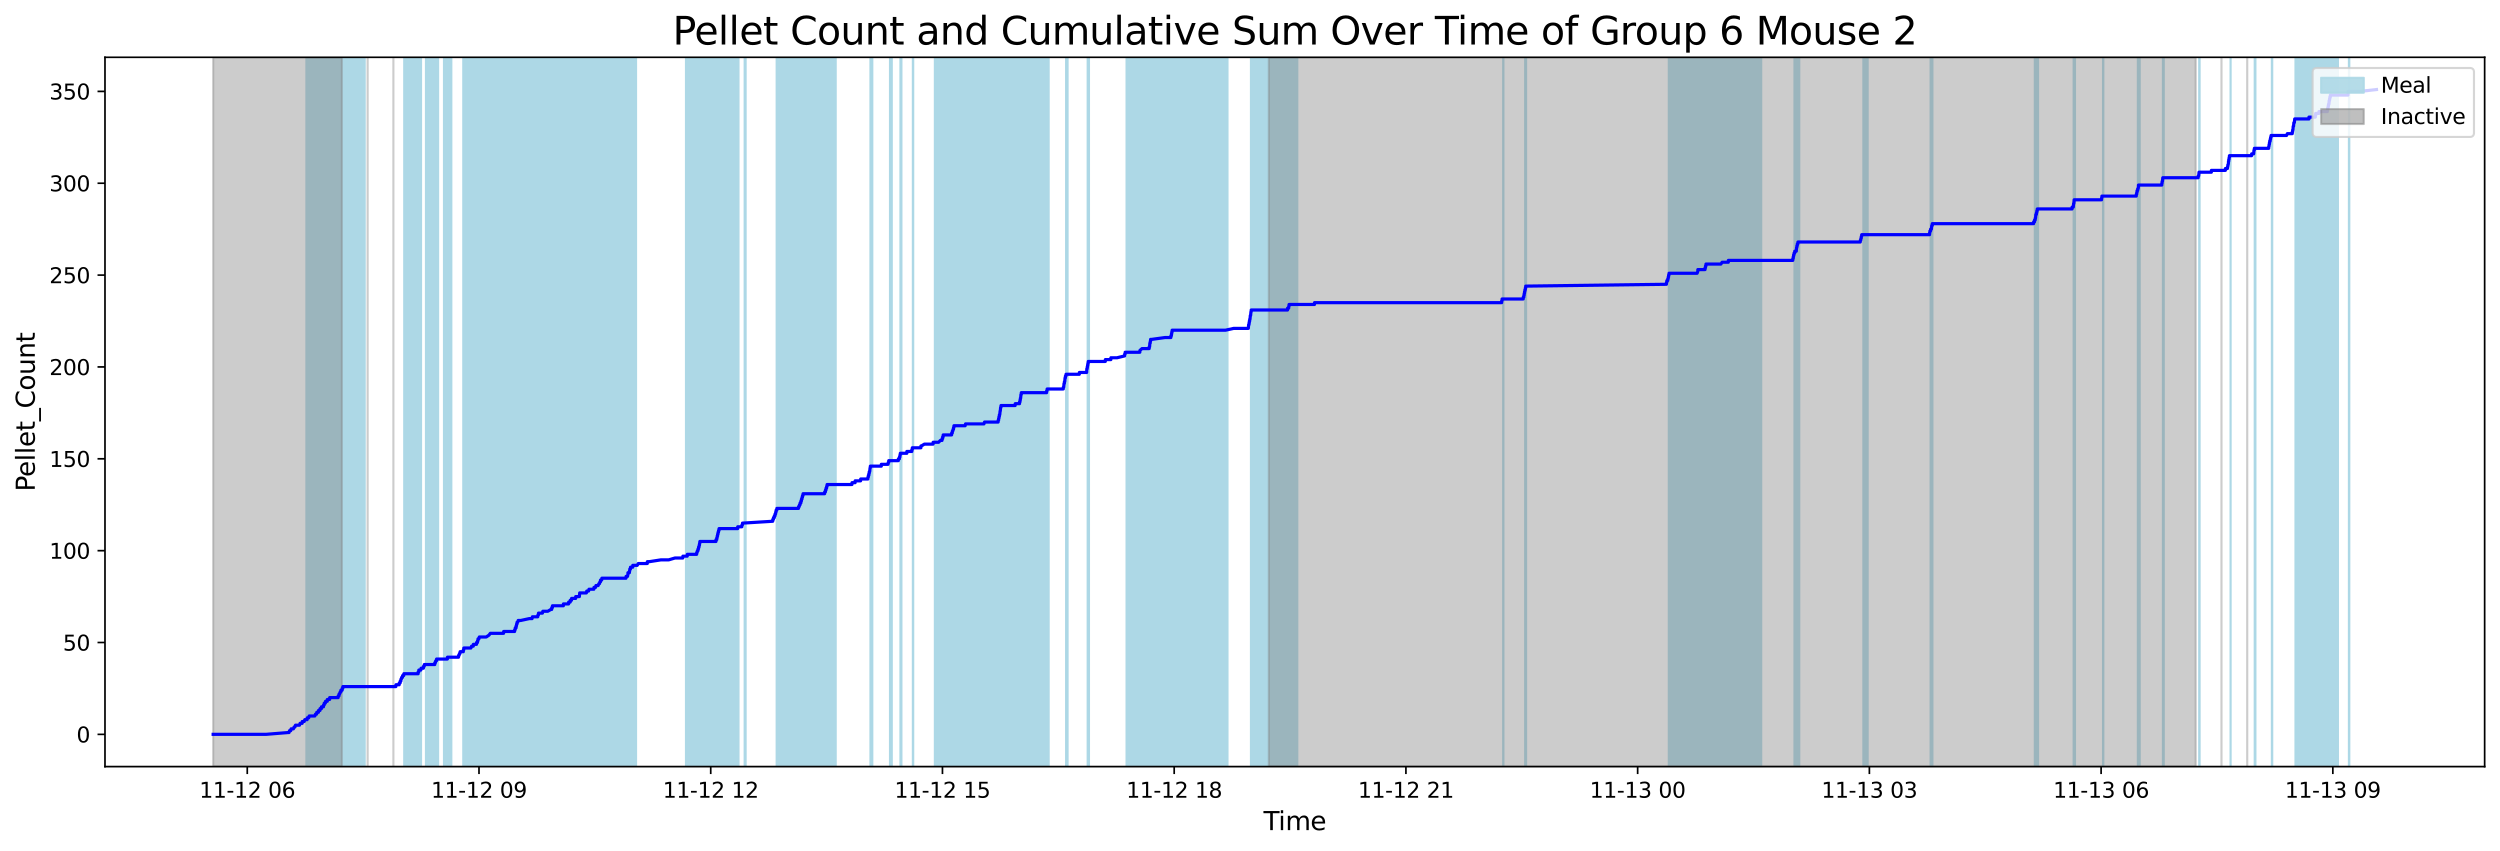 <?xml version="1.0" encoding="utf-8" standalone="no"?>
<!DOCTYPE svg PUBLIC "-//W3C//DTD SVG 1.1//EN"
  "http://www.w3.org/Graphics/SVG/1.1/DTD/svg11.dtd">
<svg xmlns:xlink="http://www.w3.org/1999/xlink" width="1172.435pt" height="399.009pt" viewBox="0 0 1172.435 399.009" xmlns="http://www.w3.org/2000/svg" version="1.1">
 <defs>
  <style type="text/css">*{stroke-linejoin: round; stroke-linecap: butt}</style>
 </defs>
 <g id="figure_1">
  <g id="patch_1">
   <path d="M 0 399.009 
L 1172.435 399.009 
L 1172.435 0 
L 0 0 
z
" style="fill: #ffffff"/>
  </g>
  <g id="axes_1">
   <g id="patch_2">
    <path d="M 49.235 359.517 
L 1165.235 359.517 
L 1165.235 26.877 
L 49.235 26.877 
z
" style="fill: #ffffff"/>
   </g>
   <g id="patch_3">
    <path d="M 164.049 359.517 
L 164.049 26.877 
L 145.727 26.877 
L 145.727 359.517 
z
" clip-path="url(#pa085254ee8)" style="fill: #add8e6; stroke: #add8e6; stroke-linejoin: miter"/>
   </g>
   <g id="patch_4">
    <path d="M 156.665 359.517 
L 156.665 26.877 
L 153.821 26.877 
L 153.821 359.517 
z
" clip-path="url(#pa085254ee8)" style="fill: #add8e6; stroke: #add8e6; stroke-linejoin: miter"/>
   </g>
   <g id="patch_5">
    <path d="M 154.952 359.517 
L 154.952 26.877 
L 143.698 26.877 
L 143.698 359.517 
z
" clip-path="url(#pa085254ee8)" style="fill: #add8e6; stroke: #add8e6; stroke-linejoin: miter"/>
   </g>
   <g id="patch_6">
    <path d="M 156.832 359.517 
L 156.832 26.877 
L 146.089 26.877 
L 146.089 359.517 
z
" clip-path="url(#pa085254ee8)" style="fill: #add8e6; stroke: #add8e6; stroke-linejoin: miter"/>
   </g>
   <g id="patch_7">
    <path d="M 163.632 359.517 
L 163.632 26.877 
L 150.215 26.877 
L 150.215 359.517 
z
" clip-path="url(#pa085254ee8)" style="fill: #add8e6; stroke: #add8e6; stroke-linejoin: miter"/>
   </g>
   <g id="patch_8">
    <path d="M 152.944 359.517 
L 152.944 26.877 
L 153.062 26.877 
L 153.062 359.517 
z
" clip-path="url(#pa085254ee8)" style="fill: #add8e6; stroke: #add8e6; stroke-linejoin: miter"/>
   </g>
   <g id="patch_9">
    <path d="M 158.11 359.517 
L 158.11 26.877 
L 155.503 26.877 
L 155.503 359.517 
z
" clip-path="url(#pa085254ee8)" style="fill: #add8e6; stroke: #add8e6; stroke-linejoin: miter"/>
   </g>
   <g id="patch_10">
    <path d="M 171.028 359.517 
L 171.028 26.877 
L 161.169 26.877 
L 161.169 359.517 
z
" clip-path="url(#pa085254ee8)" style="fill: #add8e6; stroke: #add8e6; stroke-linejoin: miter"/>
   </g>
   <g id="patch_11">
    <path d="M 189.907 359.517 
L 189.907 26.877 
L 189.571 26.877 
L 189.571 359.517 
z
" clip-path="url(#pa085254ee8)" style="fill: #add8e6; stroke: #add8e6; stroke-linejoin: miter"/>
   </g>
   <g id="patch_12">
    <path d="M 197.265 359.517 
L 197.265 26.877 
L 190.662 26.877 
L 190.662 359.517 
z
" clip-path="url(#pa085254ee8)" style="fill: #add8e6; stroke: #add8e6; stroke-linejoin: miter"/>
   </g>
   <g id="patch_13">
    <path d="M 197.178 359.517 
L 197.178 26.877 
L 197.454 26.877 
L 197.454 359.517 
z
" clip-path="url(#pa085254ee8)" style="fill: #add8e6; stroke: #add8e6; stroke-linejoin: miter"/>
   </g>
   <g id="patch_14">
    <path d="M 205.452 359.517 
L 205.452 26.877 
L 199.763 26.877 
L 199.763 359.517 
z
" clip-path="url(#pa085254ee8)" style="fill: #add8e6; stroke: #add8e6; stroke-linejoin: miter"/>
   </g>
   <g id="patch_15">
    <path d="M 211.66 359.517 
L 211.66 26.877 
L 208.221 26.877 
L 208.221 359.517 
z
" clip-path="url(#pa085254ee8)" style="fill: #add8e6; stroke: #add8e6; stroke-linejoin: miter"/>
   </g>
   <g id="patch_16">
    <path d="M 222.566 359.517 
L 222.566 26.877 
L 217.265 26.877 
L 217.265 359.517 
z
" clip-path="url(#pa085254ee8)" style="fill: #add8e6; stroke: #add8e6; stroke-linejoin: miter"/>
   </g>
   <g id="patch_17">
    <path d="M 239.226 359.517 
L 239.226 26.877 
L 222.908 26.877 
L 222.908 359.517 
z
" clip-path="url(#pa085254ee8)" style="fill: #add8e6; stroke: #add8e6; stroke-linejoin: miter"/>
   </g>
   <g id="patch_18">
    <path d="M 225.722 359.517 
L 225.722 26.877 
L 225.066 26.877 
L 225.066 359.517 
z
" clip-path="url(#pa085254ee8)" style="fill: #add8e6; stroke: #add8e6; stroke-linejoin: miter"/>
   </g>
   <g id="patch_19">
    <path d="M 259.733 359.517 
L 259.733 26.877 
L 237.423 26.877 
L 237.423 359.517 
z
" clip-path="url(#pa085254ee8)" style="fill: #add8e6; stroke: #add8e6; stroke-linejoin: miter"/>
   </g>
   <g id="patch_20">
    <path d="M 243.669 359.517 
L 243.669 26.877 
L 242.389 26.877 
L 242.389 359.517 
z
" clip-path="url(#pa085254ee8)" style="fill: #add8e6; stroke: #add8e6; stroke-linejoin: miter"/>
   </g>
   <g id="patch_21">
    <path d="M 244.955 359.517 
L 244.955 26.877 
L 244.175 26.877 
L 244.175 359.517 
z
" clip-path="url(#pa085254ee8)" style="fill: #add8e6; stroke: #add8e6; stroke-linejoin: miter"/>
   </g>
   <g id="patch_22">
    <path d="M 277.957 359.517 
L 277.957 26.877 
L 253.833 26.877 
L 253.833 359.517 
z
" clip-path="url(#pa085254ee8)" style="fill: #add8e6; stroke: #add8e6; stroke-linejoin: miter"/>
   </g>
   <g id="patch_23">
    <path d="M 288.13 359.517 
L 288.13 26.877 
L 260.009 26.877 
L 260.009 359.517 
z
" clip-path="url(#pa085254ee8)" style="fill: #add8e6; stroke: #add8e6; stroke-linejoin: miter"/>
   </g>
   <g id="patch_24">
    <path d="M 267.783 359.517 
L 267.783 26.877 
L 267.91 26.877 
L 267.91 359.517 
z
" clip-path="url(#pa085254ee8)" style="fill: #add8e6; stroke: #add8e6; stroke-linejoin: miter"/>
   </g>
   <g id="patch_25">
    <path d="M 272.648 359.517 
L 272.648 26.877 
L 272.41 26.877 
L 272.41 359.517 
z
" clip-path="url(#pa085254ee8)" style="fill: #add8e6; stroke: #add8e6; stroke-linejoin: miter"/>
   </g>
   <g id="patch_26">
    <path d="M 286.928 359.517 
L 286.928 26.877 
L 282.07 26.877 
L 282.07 359.517 
z
" clip-path="url(#pa085254ee8)" style="fill: #add8e6; stroke: #add8e6; stroke-linejoin: miter"/>
   </g>
   <g id="patch_27">
    <path d="M 298.289 359.517 
L 298.289 26.877 
L 282.539 26.877 
L 282.539 359.517 
z
" clip-path="url(#pa085254ee8)" style="fill: #add8e6; stroke: #add8e6; stroke-linejoin: miter"/>
   </g>
   <g id="patch_28">
    <path d="M 295.642 359.517 
L 295.642 26.877 
L 296.425 26.877 
L 296.425 359.517 
z
" clip-path="url(#pa085254ee8)" style="fill: #add8e6; stroke: #add8e6; stroke-linejoin: miter"/>
   </g>
   <g id="patch_29">
    <path d="M 346.331 359.517 
L 346.331 26.877 
L 321.708 26.877 
L 321.708 359.517 
z
" clip-path="url(#pa085254ee8)" style="fill: #add8e6; stroke: #add8e6; stroke-linejoin: miter"/>
   </g>
   <g id="patch_30">
    <path d="M 331.044 359.517 
L 331.044 26.877 
L 329.622 26.877 
L 329.622 359.517 
z
" clip-path="url(#pa085254ee8)" style="fill: #add8e6; stroke: #add8e6; stroke-linejoin: miter"/>
   </g>
   <g id="patch_31">
    <path d="M 336.374 359.517 
L 336.374 26.877 
L 337.221 26.877 
L 337.221 359.517 
z
" clip-path="url(#pa085254ee8)" style="fill: #add8e6; stroke: #add8e6; stroke-linejoin: miter"/>
   </g>
   <g id="patch_32">
    <path d="M 338.163 359.517 
L 338.163 26.877 
L 337.621 26.877 
L 337.621 359.517 
z
" clip-path="url(#pa085254ee8)" style="fill: #add8e6; stroke: #add8e6; stroke-linejoin: miter"/>
   </g>
   <g id="patch_33">
    <path d="M 349.229 359.517 
L 349.229 26.877 
L 349.678 26.877 
L 349.678 359.517 
z
" clip-path="url(#pa085254ee8)" style="fill: #add8e6; stroke: #add8e6; stroke-linejoin: miter"/>
   </g>
   <g id="patch_34">
    <path d="M 391.925 359.517 
L 391.925 26.877 
L 364.237 26.877 
L 364.237 359.517 
z
" clip-path="url(#pa085254ee8)" style="fill: #add8e6; stroke: #add8e6; stroke-linejoin: miter"/>
   </g>
   <g id="patch_35">
    <path d="M 364.995 359.517 
L 364.995 26.877 
L 365.006 26.877 
L 365.006 359.517 
z
" clip-path="url(#pa085254ee8)" style="fill: #add8e6; stroke: #add8e6; stroke-linejoin: miter"/>
   </g>
   <g id="patch_36">
    <path d="M 381.409 359.517 
L 381.409 26.877 
L 376.119 26.877 
L 376.119 359.517 
z
" clip-path="url(#pa085254ee8)" style="fill: #add8e6; stroke: #add8e6; stroke-linejoin: miter"/>
   </g>
   <g id="patch_37">
    <path d="M 377.024 359.517 
L 377.024 26.877 
L 377.539 26.877 
L 377.539 359.517 
z
" clip-path="url(#pa085254ee8)" style="fill: #add8e6; stroke: #add8e6; stroke-linejoin: miter"/>
   </g>
   <g id="patch_38">
    <path d="M 387.787 359.517 
L 387.787 26.877 
L 388.369 26.877 
L 388.369 359.517 
z
" clip-path="url(#pa085254ee8)" style="fill: #add8e6; stroke: #add8e6; stroke-linejoin: miter"/>
   </g>
   <g id="patch_39">
    <path d="M 408.383 359.517 
L 408.383 26.877 
L 408.214 26.877 
L 408.214 359.517 
z
" clip-path="url(#pa085254ee8)" style="fill: #add8e6; stroke: #add8e6; stroke-linejoin: miter"/>
   </g>
   <g id="patch_40">
    <path d="M 408.929 359.517 
L 408.929 26.877 
L 409.085 26.877 
L 409.085 359.517 
z
" clip-path="url(#pa085254ee8)" style="fill: #add8e6; stroke: #add8e6; stroke-linejoin: miter"/>
   </g>
   <g id="patch_41">
    <path d="M 418.22 359.517 
L 418.22 26.877 
L 417.387 26.877 
L 417.387 359.517 
z
" clip-path="url(#pa085254ee8)" style="fill: #add8e6; stroke: #add8e6; stroke-linejoin: miter"/>
   </g>
   <g id="patch_42">
    <path d="M 422.284 359.517 
L 422.284 26.877 
L 422.738 26.877 
L 422.738 359.517 
z
" clip-path="url(#pa085254ee8)" style="fill: #add8e6; stroke: #add8e6; stroke-linejoin: miter"/>
   </g>
   <g id="patch_43">
    <path d="M 428.106 359.517 
L 428.106 26.877 
L 428.265 26.877 
L 428.265 359.517 
z
" clip-path="url(#pa085254ee8)" style="fill: #add8e6; stroke: #add8e6; stroke-linejoin: miter"/>
   </g>
   <g id="patch_44">
    <path d="M 463.308 359.517 
L 463.308 26.877 
L 438.43 26.877 
L 438.43 359.517 
z
" clip-path="url(#pa085254ee8)" style="fill: #add8e6; stroke: #add8e6; stroke-linejoin: miter"/>
   </g>
   <g id="patch_45">
    <path d="M 470.785 359.517 
L 470.785 26.877 
L 442.539 26.877 
L 442.539 359.517 
z
" clip-path="url(#pa085254ee8)" style="fill: #add8e6; stroke: #add8e6; stroke-linejoin: miter"/>
   </g>
   <g id="patch_46">
    <path d="M 447.176 359.517 
L 447.176 26.877 
L 447.152 26.877 
L 447.152 359.517 
z
" clip-path="url(#pa085254ee8)" style="fill: #add8e6; stroke: #add8e6; stroke-linejoin: miter"/>
   </g>
   <g id="patch_47">
    <path d="M 453.568 359.517 
L 453.568 26.877 
L 448.263 26.877 
L 448.263 359.517 
z
" clip-path="url(#pa085254ee8)" style="fill: #add8e6; stroke: #add8e6; stroke-linejoin: miter"/>
   </g>
   <g id="patch_48">
    <path d="M 491.494 359.517 
L 491.494 26.877 
L 469.161 26.877 
L 469.161 359.517 
z
" clip-path="url(#pa085254ee8)" style="fill: #add8e6; stroke: #add8e6; stroke-linejoin: miter"/>
   </g>
   <g id="patch_49">
    <path d="M 471.377 359.517 
L 471.377 26.877 
L 470.258 26.877 
L 470.258 359.517 
z
" clip-path="url(#pa085254ee8)" style="fill: #add8e6; stroke: #add8e6; stroke-linejoin: miter"/>
   </g>
   <g id="patch_50">
    <path d="M 479.342 359.517 
L 479.342 26.877 
L 479.517 26.877 
L 479.517 359.517 
z
" clip-path="url(#pa085254ee8)" style="fill: #add8e6; stroke: #add8e6; stroke-linejoin: miter"/>
   </g>
   <g id="patch_51">
    <path d="M 491.552 359.517 
L 491.552 26.877 
L 491.777 26.877 
L 491.777 359.517 
z
" clip-path="url(#pa085254ee8)" style="fill: #add8e6; stroke: #add8e6; stroke-linejoin: miter"/>
   </g>
   <g id="patch_52">
    <path d="M 499.972 359.517 
L 499.972 26.877 
L 500.665 26.877 
L 500.665 359.517 
z
" clip-path="url(#pa085254ee8)" style="fill: #add8e6; stroke: #add8e6; stroke-linejoin: miter"/>
   </g>
   <g id="patch_53">
    <path d="M 510.095 359.517 
L 510.095 26.877 
L 510.695 26.877 
L 510.695 359.517 
z
" clip-path="url(#pa085254ee8)" style="fill: #add8e6; stroke: #add8e6; stroke-linejoin: miter"/>
   </g>
   <g id="patch_54">
    <path d="M 556.88 359.517 
L 556.88 26.877 
L 528.329 26.877 
L 528.329 359.517 
z
" clip-path="url(#pa085254ee8)" style="fill: #add8e6; stroke: #add8e6; stroke-linejoin: miter"/>
   </g>
   <g id="patch_55">
    <path d="M 565.373 359.517 
L 565.373 26.877 
L 540.44 26.877 
L 540.44 359.517 
z
" clip-path="url(#pa085254ee8)" style="fill: #add8e6; stroke: #add8e6; stroke-linejoin: miter"/>
   </g>
   <g id="patch_56">
    <path d="M 575.657 359.517 
L 575.657 26.877 
L 550.066 26.877 
L 550.066 359.517 
z
" clip-path="url(#pa085254ee8)" style="fill: #add8e6; stroke: #add8e6; stroke-linejoin: miter"/>
   </g>
   <g id="patch_57">
    <path d="M 608.39 359.517 
L 608.39 26.877 
L 586.669 26.877 
L 586.669 359.517 
z
" clip-path="url(#pa085254ee8)" style="fill: #add8e6; stroke: #add8e6; stroke-linejoin: miter"/>
   </g>
   <g id="patch_58">
    <path d="M 588.595 359.517 
L 588.595 26.877 
L 587.524 26.877 
L 587.524 359.517 
z
" clip-path="url(#pa085254ee8)" style="fill: #add8e6; stroke: #add8e6; stroke-linejoin: miter"/>
   </g>
   <g id="patch_59">
    <path d="M 605.126 359.517 
L 605.126 26.877 
L 605.15 26.877 
L 605.15 359.517 
z
" clip-path="url(#pa085254ee8)" style="fill: #add8e6; stroke: #add8e6; stroke-linejoin: miter"/>
   </g>
   <g id="patch_60">
    <path d="M 704.958 359.517 
L 704.958 26.877 
L 705.061 26.877 
L 705.061 359.517 
z
" clip-path="url(#pa085254ee8)" style="fill: #add8e6; stroke: #add8e6; stroke-linejoin: miter"/>
   </g>
   <g id="patch_61">
    <path d="M 715.262 359.517 
L 715.262 26.877 
L 715.689 26.877 
L 715.689 359.517 
z
" clip-path="url(#pa085254ee8)" style="fill: #add8e6; stroke: #add8e6; stroke-linejoin: miter"/>
   </g>
   <g id="patch_62">
    <path d="M 810.889 359.517 
L 810.889 26.877 
L 782.629 26.877 
L 782.629 359.517 
z
" clip-path="url(#pa085254ee8)" style="fill: #add8e6; stroke: #add8e6; stroke-linejoin: miter"/>
   </g>
   <g id="patch_63">
    <path d="M 783.255 359.517 
L 783.255 26.877 
L 783.404 26.877 
L 783.404 359.517 
z
" clip-path="url(#pa085254ee8)" style="fill: #add8e6; stroke: #add8e6; stroke-linejoin: miter"/>
   </g>
   <g id="patch_64">
    <path d="M 825.952 359.517 
L 825.952 26.877 
L 796.608 26.877 
L 796.608 359.517 
z
" clip-path="url(#pa085254ee8)" style="fill: #add8e6; stroke: #add8e6; stroke-linejoin: miter"/>
   </g>
   <g id="patch_65">
    <path d="M 800.295 359.517 
L 800.295 26.877 
L 800.468 26.877 
L 800.468 359.517 
z
" clip-path="url(#pa085254ee8)" style="fill: #add8e6; stroke: #add8e6; stroke-linejoin: miter"/>
   </g>
   <g id="patch_66">
    <path d="M 841.559 359.517 
L 841.559 26.877 
L 843.051 26.877 
L 843.051 359.517 
z
" clip-path="url(#pa085254ee8)" style="fill: #add8e6; stroke: #add8e6; stroke-linejoin: miter"/>
   </g>
   <g id="patch_67">
    <path d="M 843.803 359.517 
L 843.803 26.877 
L 843.564 26.877 
L 843.564 359.517 
z
" clip-path="url(#pa085254ee8)" style="fill: #add8e6; stroke: #add8e6; stroke-linejoin: miter"/>
   </g>
   <g id="patch_68">
    <path d="M 875.879 359.517 
L 875.879 26.877 
L 873.87 26.877 
L 873.87 359.517 
z
" clip-path="url(#pa085254ee8)" style="fill: #add8e6; stroke: #add8e6; stroke-linejoin: miter"/>
   </g>
   <g id="patch_69">
    <path d="M 905.402 359.517 
L 905.402 26.877 
L 906.251 26.877 
L 906.251 359.517 
z
" clip-path="url(#pa085254ee8)" style="fill: #add8e6; stroke: #add8e6; stroke-linejoin: miter"/>
   </g>
   <g id="patch_70">
    <path d="M 954.278 359.517 
L 954.278 26.877 
L 954.602 26.877 
L 954.602 359.517 
z
" clip-path="url(#pa085254ee8)" style="fill: #add8e6; stroke: #add8e6; stroke-linejoin: miter"/>
   </g>
   <g id="patch_71">
    <path d="M 955.256 359.517 
L 955.256 26.877 
L 955.797 26.877 
L 955.797 359.517 
z
" clip-path="url(#pa085254ee8)" style="fill: #add8e6; stroke: #add8e6; stroke-linejoin: miter"/>
   </g>
   <g id="patch_72">
    <path d="M 972.497 359.517 
L 972.497 26.877 
L 973.105 26.877 
L 973.105 359.517 
z
" clip-path="url(#pa085254ee8)" style="fill: #add8e6; stroke: #add8e6; stroke-linejoin: miter"/>
   </g>
   <g id="patch_73">
    <path d="M 986.261 359.517 
L 986.261 26.877 
L 986.402 26.877 
L 986.402 359.517 
z
" clip-path="url(#pa085254ee8)" style="fill: #add8e6; stroke: #add8e6; stroke-linejoin: miter"/>
   </g>
   <g id="patch_74">
    <path d="M 1002.604 359.517 
L 1002.604 26.877 
L 1003.47 26.877 
L 1003.47 359.517 
z
" clip-path="url(#pa085254ee8)" style="fill: #add8e6; stroke: #add8e6; stroke-linejoin: miter"/>
   </g>
   <g id="patch_75">
    <path d="M 1014.355 359.517 
L 1014.355 26.877 
L 1014.736 26.877 
L 1014.736 359.517 
z
" clip-path="url(#pa085254ee8)" style="fill: #add8e6; stroke: #add8e6; stroke-linejoin: miter"/>
   </g>
   <g id="patch_76">
    <path d="M 1031.375 359.517 
L 1031.375 26.877 
L 1031.554 26.877 
L 1031.554 359.517 
z
" clip-path="url(#pa085254ee8)" style="fill: #add8e6; stroke: #add8e6; stroke-linejoin: miter"/>
   </g>
   <g id="patch_77">
    <path d="M 1046.08 359.517 
L 1046.08 26.877 
L 1046.099 26.877 
L 1046.099 359.517 
z
" clip-path="url(#pa085254ee8)" style="fill: #add8e6; stroke: #add8e6; stroke-linejoin: miter"/>
   </g>
   <g id="patch_78">
    <path d="M 1057.407 359.517 
L 1057.407 26.877 
L 1057.725 26.877 
L 1057.725 359.517 
z
" clip-path="url(#pa085254ee8)" style="fill: #add8e6; stroke: #add8e6; stroke-linejoin: miter"/>
   </g>
   <g id="patch_79">
    <path d="M 1065.608 359.517 
L 1065.608 26.877 
L 1065.449 26.877 
L 1065.449 359.517 
z
" clip-path="url(#pa085254ee8)" style="fill: #add8e6; stroke: #add8e6; stroke-linejoin: miter"/>
   </g>
   <g id="patch_80">
    <path d="M 1096.427 359.517 
L 1096.427 26.877 
L 1076.53 26.877 
L 1076.53 359.517 
z
" clip-path="url(#pa085254ee8)" style="fill: #add8e6; stroke: #add8e6; stroke-linejoin: miter"/>
   </g>
   <g id="patch_81">
    <path d="M 1077.429 359.517 
L 1077.429 26.877 
L 1076.781 26.877 
L 1076.781 359.517 
z
" clip-path="url(#pa085254ee8)" style="fill: #add8e6; stroke: #add8e6; stroke-linejoin: miter"/>
   </g>
   <g id="patch_82">
    <path d="M 1086.53 359.517 
L 1086.53 26.877 
L 1086.81 26.877 
L 1086.81 359.517 
z
" clip-path="url(#pa085254ee8)" style="fill: #add8e6; stroke: #add8e6; stroke-linejoin: miter"/>
   </g>
   <g id="patch_83">
    <path d="M 1092.06 359.517 
L 1092.06 26.877 
L 1092.916 26.877 
L 1092.916 359.517 
z
" clip-path="url(#pa085254ee8)" style="fill: #add8e6; stroke: #add8e6; stroke-linejoin: miter"/>
   </g>
   <g id="patch_84">
    <path d="M 1093.616 359.517 
L 1093.616 26.877 
L 1093.397 26.877 
L 1093.397 359.517 
z
" clip-path="url(#pa085254ee8)" style="fill: #add8e6; stroke: #add8e6; stroke-linejoin: miter"/>
   </g>
   <g id="patch_85">
    <path d="M 1101.585 359.517 
L 1101.585 26.877 
L 1101.754 26.877 
L 1101.754 359.517 
z
" clip-path="url(#pa085254ee8)" style="fill: #add8e6; stroke: #add8e6; stroke-linejoin: miter"/>
   </g>
   <g id="patch_86">
    <path d="M 99.962 359.517 
L 99.962 26.877 
L 160.338 26.877 
L 160.338 359.517 
z
" clip-path="url(#pa085254ee8)" style="fill: #808080; opacity: 0.4; stroke: #808080; stroke-linejoin: miter"/>
   </g>
   <g id="patch_87">
    <path d="M 172.413 26.877 
L 172.413 26.877 
L 172.413 359.517 
" clip-path="url(#pa085254ee8)" style="fill: #808080; opacity: 0.4; stroke: #808080; stroke-linejoin: miter"/>
   </g>
   <g id="patch_88">
    <path d="M 184.488 26.877 
L 184.488 26.877 
L 184.488 359.517 
" clip-path="url(#pa085254ee8)" style="fill: #808080; opacity: 0.4; stroke: #808080; stroke-linejoin: miter"/>
   </g>
   <g id="patch_89">
    <path d="M 595.039 359.517 
L 595.039 26.877 
L 1029.741 26.877 
L 1029.741 359.517 
z
" clip-path="url(#pa085254ee8)" style="fill: #808080; opacity: 0.4; stroke: #808080; stroke-linejoin: miter"/>
   </g>
   <g id="patch_90">
    <path d="M 1041.816 26.877 
L 1041.816 26.877 
L 1041.816 359.517 
" clip-path="url(#pa085254ee8)" style="fill: #808080; opacity: 0.4; stroke: #808080; stroke-linejoin: miter"/>
   </g>
   <g id="patch_91">
    <path d="M 1053.891 26.877 
L 1053.891 26.877 
L 1053.891 359.517 
" clip-path="url(#pa085254ee8)" style="fill: #808080; opacity: 0.4; stroke: #808080; stroke-linejoin: miter"/>
   </g>
   <g id="matplotlib.axis_1">
    <g id="xtick_1">
     <g id="line2d_1">
      <defs>
       <path id="m20c8b5f29d" d="M 0 0 
L 0 3.5 
" style="stroke: #000000; stroke-width: 0.8"/>
      </defs>
      <g>
       <use xlink:href="#m20c8b5f29d" x="115.962" y="359.517" style="stroke: #000000; stroke-width: 0.8"/>
      </g>
     </g>
     <g id="text_1">
      <!-- 11-12 06 -->
      <g transform="translate(93.481 374.116) scale(0.1 -0.1)">
       <defs>
        <path id="DejaVuSans-31" d="M 794 531 
L 1825 531 
L 1825 4091 
L 703 3866 
L 703 4441 
L 1819 4666 
L 2450 4666 
L 2450 531 
L 3481 531 
L 3481 0 
L 794 0 
L 794 531 
z
" transform="scale(0.016)"/>
        <path id="DejaVuSans-2d" d="M 313 2009 
L 1997 2009 
L 1997 1497 
L 313 1497 
L 313 2009 
z
" transform="scale(0.016)"/>
        <path id="DejaVuSans-32" d="M 1228 531 
L 3431 531 
L 3431 0 
L 469 0 
L 469 531 
Q 828 903 1448 1529 
Q 2069 2156 2228 2338 
Q 2531 2678 2651 2914 
Q 2772 3150 2772 3378 
Q 2772 3750 2511 3984 
Q 2250 4219 1831 4219 
Q 1534 4219 1204 4116 
Q 875 4013 500 3803 
L 500 4441 
Q 881 4594 1212 4672 
Q 1544 4750 1819 4750 
Q 2544 4750 2975 4387 
Q 3406 4025 3406 3419 
Q 3406 3131 3298 2873 
Q 3191 2616 2906 2266 
Q 2828 2175 2409 1742 
Q 1991 1309 1228 531 
z
" transform="scale(0.016)"/>
        <path id="DejaVuSans-20" transform="scale(0.016)"/>
        <path id="DejaVuSans-30" d="M 2034 4250 
Q 1547 4250 1301 3770 
Q 1056 3291 1056 2328 
Q 1056 1369 1301 889 
Q 1547 409 2034 409 
Q 2525 409 2770 889 
Q 3016 1369 3016 2328 
Q 3016 3291 2770 3770 
Q 2525 4250 2034 4250 
z
M 2034 4750 
Q 2819 4750 3233 4129 
Q 3647 3509 3647 2328 
Q 3647 1150 3233 529 
Q 2819 -91 2034 -91 
Q 1250 -91 836 529 
Q 422 1150 422 2328 
Q 422 3509 836 4129 
Q 1250 4750 2034 4750 
z
" transform="scale(0.016)"/>
        <path id="DejaVuSans-36" d="M 2113 2584 
Q 1688 2584 1439 2293 
Q 1191 2003 1191 1497 
Q 1191 994 1439 701 
Q 1688 409 2113 409 
Q 2538 409 2786 701 
Q 3034 994 3034 1497 
Q 3034 2003 2786 2293 
Q 2538 2584 2113 2584 
z
M 3366 4563 
L 3366 3988 
Q 3128 4100 2886 4159 
Q 2644 4219 2406 4219 
Q 1781 4219 1451 3797 
Q 1122 3375 1075 2522 
Q 1259 2794 1537 2939 
Q 1816 3084 2150 3084 
Q 2853 3084 3261 2657 
Q 3669 2231 3669 1497 
Q 3669 778 3244 343 
Q 2819 -91 2113 -91 
Q 1303 -91 875 529 
Q 447 1150 447 2328 
Q 447 3434 972 4092 
Q 1497 4750 2381 4750 
Q 2619 4750 2861 4703 
Q 3103 4656 3366 4563 
z
" transform="scale(0.016)"/>
       </defs>
       <use xlink:href="#DejaVuSans-31"/>
       <use xlink:href="#DejaVuSans-31" x="63.623"/>
       <use xlink:href="#DejaVuSans-2d" x="127.246"/>
       <use xlink:href="#DejaVuSans-31" x="163.33"/>
       <use xlink:href="#DejaVuSans-32" x="226.953"/>
       <use xlink:href="#DejaVuSans-20" x="290.576"/>
       <use xlink:href="#DejaVuSans-30" x="322.363"/>
       <use xlink:href="#DejaVuSans-36" x="385.986"/>
      </g>
     </g>
    </g>
    <g id="xtick_2">
     <g id="line2d_2">
      <g>
       <use xlink:href="#m20c8b5f29d" x="224.637" y="359.517" style="stroke: #000000; stroke-width: 0.8"/>
      </g>
     </g>
     <g id="text_2">
      <!-- 11-12 09 -->
      <g transform="translate(202.157 374.116) scale(0.1 -0.1)">
       <defs>
        <path id="DejaVuSans-39" d="M 703 97 
L 703 672 
Q 941 559 1184 500 
Q 1428 441 1663 441 
Q 2288 441 2617 861 
Q 2947 1281 2994 2138 
Q 2813 1869 2534 1725 
Q 2256 1581 1919 1581 
Q 1219 1581 811 2004 
Q 403 2428 403 3163 
Q 403 3881 828 4315 
Q 1253 4750 1959 4750 
Q 2769 4750 3195 4129 
Q 3622 3509 3622 2328 
Q 3622 1225 3098 567 
Q 2575 -91 1691 -91 
Q 1453 -91 1209 -44 
Q 966 3 703 97 
z
M 1959 2075 
Q 2384 2075 2632 2365 
Q 2881 2656 2881 3163 
Q 2881 3666 2632 3958 
Q 2384 4250 1959 4250 
Q 1534 4250 1286 3958 
Q 1038 3666 1038 3163 
Q 1038 2656 1286 2365 
Q 1534 2075 1959 2075 
z
" transform="scale(0.016)"/>
       </defs>
       <use xlink:href="#DejaVuSans-31"/>
       <use xlink:href="#DejaVuSans-31" x="63.623"/>
       <use xlink:href="#DejaVuSans-2d" x="127.246"/>
       <use xlink:href="#DejaVuSans-31" x="163.33"/>
       <use xlink:href="#DejaVuSans-32" x="226.953"/>
       <use xlink:href="#DejaVuSans-20" x="290.576"/>
       <use xlink:href="#DejaVuSans-30" x="322.363"/>
       <use xlink:href="#DejaVuSans-39" x="385.986"/>
      </g>
     </g>
    </g>
    <g id="xtick_3">
     <g id="line2d_3">
      <g>
       <use xlink:href="#m20c8b5f29d" x="333.313" y="359.517" style="stroke: #000000; stroke-width: 0.8"/>
      </g>
     </g>
     <g id="text_3">
      <!-- 11-12 12 -->
      <g transform="translate(310.832 374.116) scale(0.1 -0.1)">
       <use xlink:href="#DejaVuSans-31"/>
       <use xlink:href="#DejaVuSans-31" x="63.623"/>
       <use xlink:href="#DejaVuSans-2d" x="127.246"/>
       <use xlink:href="#DejaVuSans-31" x="163.33"/>
       <use xlink:href="#DejaVuSans-32" x="226.953"/>
       <use xlink:href="#DejaVuSans-20" x="290.576"/>
       <use xlink:href="#DejaVuSans-31" x="322.363"/>
       <use xlink:href="#DejaVuSans-32" x="385.986"/>
      </g>
     </g>
    </g>
    <g id="xtick_4">
     <g id="line2d_4">
      <g>
       <use xlink:href="#m20c8b5f29d" x="441.988" y="359.517" style="stroke: #000000; stroke-width: 0.8"/>
      </g>
     </g>
     <g id="text_4">
      <!-- 11-12 15 -->
      <g transform="translate(419.508 374.116) scale(0.1 -0.1)">
       <defs>
        <path id="DejaVuSans-35" d="M 691 4666 
L 3169 4666 
L 3169 4134 
L 1269 4134 
L 1269 2991 
Q 1406 3038 1543 3061 
Q 1681 3084 1819 3084 
Q 2600 3084 3056 2656 
Q 3513 2228 3513 1497 
Q 3513 744 3044 326 
Q 2575 -91 1722 -91 
Q 1428 -91 1123 -41 
Q 819 9 494 109 
L 494 744 
Q 775 591 1075 516 
Q 1375 441 1709 441 
Q 2250 441 2565 725 
Q 2881 1009 2881 1497 
Q 2881 1984 2565 2268 
Q 2250 2553 1709 2553 
Q 1456 2553 1204 2497 
Q 953 2441 691 2322 
L 691 4666 
z
" transform="scale(0.016)"/>
       </defs>
       <use xlink:href="#DejaVuSans-31"/>
       <use xlink:href="#DejaVuSans-31" x="63.623"/>
       <use xlink:href="#DejaVuSans-2d" x="127.246"/>
       <use xlink:href="#DejaVuSans-31" x="163.33"/>
       <use xlink:href="#DejaVuSans-32" x="226.953"/>
       <use xlink:href="#DejaVuSans-20" x="290.576"/>
       <use xlink:href="#DejaVuSans-31" x="322.363"/>
       <use xlink:href="#DejaVuSans-35" x="385.986"/>
      </g>
     </g>
    </g>
    <g id="xtick_5">
     <g id="line2d_5">
      <g>
       <use xlink:href="#m20c8b5f29d" x="550.663" y="359.517" style="stroke: #000000; stroke-width: 0.8"/>
      </g>
     </g>
     <g id="text_5">
      <!-- 11-12 18 -->
      <g transform="translate(528.183 374.116) scale(0.1 -0.1)">
       <defs>
        <path id="DejaVuSans-38" d="M 2034 2216 
Q 1584 2216 1326 1975 
Q 1069 1734 1069 1313 
Q 1069 891 1326 650 
Q 1584 409 2034 409 
Q 2484 409 2743 651 
Q 3003 894 3003 1313 
Q 3003 1734 2745 1975 
Q 2488 2216 2034 2216 
z
M 1403 2484 
Q 997 2584 770 2862 
Q 544 3141 544 3541 
Q 544 4100 942 4425 
Q 1341 4750 2034 4750 
Q 2731 4750 3128 4425 
Q 3525 4100 3525 3541 
Q 3525 3141 3298 2862 
Q 3072 2584 2669 2484 
Q 3125 2378 3379 2068 
Q 3634 1759 3634 1313 
Q 3634 634 3220 271 
Q 2806 -91 2034 -91 
Q 1263 -91 848 271 
Q 434 634 434 1313 
Q 434 1759 690 2068 
Q 947 2378 1403 2484 
z
M 1172 3481 
Q 1172 3119 1398 2916 
Q 1625 2713 2034 2713 
Q 2441 2713 2670 2916 
Q 2900 3119 2900 3481 
Q 2900 3844 2670 4047 
Q 2441 4250 2034 4250 
Q 1625 4250 1398 4047 
Q 1172 3844 1172 3481 
z
" transform="scale(0.016)"/>
       </defs>
       <use xlink:href="#DejaVuSans-31"/>
       <use xlink:href="#DejaVuSans-31" x="63.623"/>
       <use xlink:href="#DejaVuSans-2d" x="127.246"/>
       <use xlink:href="#DejaVuSans-31" x="163.33"/>
       <use xlink:href="#DejaVuSans-32" x="226.953"/>
       <use xlink:href="#DejaVuSans-20" x="290.576"/>
       <use xlink:href="#DejaVuSans-31" x="322.363"/>
       <use xlink:href="#DejaVuSans-38" x="385.986"/>
      </g>
     </g>
    </g>
    <g id="xtick_6">
     <g id="line2d_6">
      <g>
       <use xlink:href="#m20c8b5f29d" x="659.339" y="359.517" style="stroke: #000000; stroke-width: 0.8"/>
      </g>
     </g>
     <g id="text_6">
      <!-- 11-12 21 -->
      <g transform="translate(636.858 374.116) scale(0.1 -0.1)">
       <use xlink:href="#DejaVuSans-31"/>
       <use xlink:href="#DejaVuSans-31" x="63.623"/>
       <use xlink:href="#DejaVuSans-2d" x="127.246"/>
       <use xlink:href="#DejaVuSans-31" x="163.33"/>
       <use xlink:href="#DejaVuSans-32" x="226.953"/>
       <use xlink:href="#DejaVuSans-20" x="290.576"/>
       <use xlink:href="#DejaVuSans-32" x="322.363"/>
       <use xlink:href="#DejaVuSans-31" x="385.986"/>
      </g>
     </g>
    </g>
    <g id="xtick_7">
     <g id="line2d_7">
      <g>
       <use xlink:href="#m20c8b5f29d" x="768.014" y="359.517" style="stroke: #000000; stroke-width: 0.8"/>
      </g>
     </g>
     <g id="text_7">
      <!-- 11-13 00 -->
      <g transform="translate(745.534 374.116) scale(0.1 -0.1)">
       <defs>
        <path id="DejaVuSans-33" d="M 2597 2516 
Q 3050 2419 3304 2112 
Q 3559 1806 3559 1356 
Q 3559 666 3084 287 
Q 2609 -91 1734 -91 
Q 1441 -91 1130 -33 
Q 819 25 488 141 
L 488 750 
Q 750 597 1062 519 
Q 1375 441 1716 441 
Q 2309 441 2620 675 
Q 2931 909 2931 1356 
Q 2931 1769 2642 2001 
Q 2353 2234 1838 2234 
L 1294 2234 
L 1294 2753 
L 1863 2753 
Q 2328 2753 2575 2939 
Q 2822 3125 2822 3475 
Q 2822 3834 2567 4026 
Q 2313 4219 1838 4219 
Q 1578 4219 1281 4162 
Q 984 4106 628 3988 
L 628 4550 
Q 988 4650 1302 4700 
Q 1616 4750 1894 4750 
Q 2613 4750 3031 4423 
Q 3450 4097 3450 3541 
Q 3450 3153 3228 2886 
Q 3006 2619 2597 2516 
z
" transform="scale(0.016)"/>
       </defs>
       <use xlink:href="#DejaVuSans-31"/>
       <use xlink:href="#DejaVuSans-31" x="63.623"/>
       <use xlink:href="#DejaVuSans-2d" x="127.246"/>
       <use xlink:href="#DejaVuSans-31" x="163.33"/>
       <use xlink:href="#DejaVuSans-33" x="226.953"/>
       <use xlink:href="#DejaVuSans-20" x="290.576"/>
       <use xlink:href="#DejaVuSans-30" x="322.363"/>
       <use xlink:href="#DejaVuSans-30" x="385.986"/>
      </g>
     </g>
    </g>
    <g id="xtick_8">
     <g id="line2d_8">
      <g>
       <use xlink:href="#m20c8b5f29d" x="876.69" y="359.517" style="stroke: #000000; stroke-width: 0.8"/>
      </g>
     </g>
     <g id="text_8">
      <!-- 11-13 03 -->
      <g transform="translate(854.209 374.116) scale(0.1 -0.1)">
       <use xlink:href="#DejaVuSans-31"/>
       <use xlink:href="#DejaVuSans-31" x="63.623"/>
       <use xlink:href="#DejaVuSans-2d" x="127.246"/>
       <use xlink:href="#DejaVuSans-31" x="163.33"/>
       <use xlink:href="#DejaVuSans-33" x="226.953"/>
       <use xlink:href="#DejaVuSans-20" x="290.576"/>
       <use xlink:href="#DejaVuSans-30" x="322.363"/>
       <use xlink:href="#DejaVuSans-33" x="385.986"/>
      </g>
     </g>
    </g>
    <g id="xtick_9">
     <g id="line2d_9">
      <g>
       <use xlink:href="#m20c8b5f29d" x="985.365" y="359.517" style="stroke: #000000; stroke-width: 0.8"/>
      </g>
     </g>
     <g id="text_9">
      <!-- 11-13 06 -->
      <g transform="translate(962.885 374.116) scale(0.1 -0.1)">
       <use xlink:href="#DejaVuSans-31"/>
       <use xlink:href="#DejaVuSans-31" x="63.623"/>
       <use xlink:href="#DejaVuSans-2d" x="127.246"/>
       <use xlink:href="#DejaVuSans-31" x="163.33"/>
       <use xlink:href="#DejaVuSans-33" x="226.953"/>
       <use xlink:href="#DejaVuSans-20" x="290.576"/>
       <use xlink:href="#DejaVuSans-30" x="322.363"/>
       <use xlink:href="#DejaVuSans-36" x="385.986"/>
      </g>
     </g>
    </g>
    <g id="xtick_10">
     <g id="line2d_10">
      <g>
       <use xlink:href="#m20c8b5f29d" x="1094.041" y="359.517" style="stroke: #000000; stroke-width: 0.8"/>
      </g>
     </g>
     <g id="text_10">
      <!-- 11-13 09 -->
      <g transform="translate(1071.56 374.116) scale(0.1 -0.1)">
       <use xlink:href="#DejaVuSans-31"/>
       <use xlink:href="#DejaVuSans-31" x="63.623"/>
       <use xlink:href="#DejaVuSans-2d" x="127.246"/>
       <use xlink:href="#DejaVuSans-31" x="163.33"/>
       <use xlink:href="#DejaVuSans-33" x="226.953"/>
       <use xlink:href="#DejaVuSans-20" x="290.576"/>
       <use xlink:href="#DejaVuSans-30" x="322.363"/>
       <use xlink:href="#DejaVuSans-39" x="385.986"/>
      </g>
     </g>
    </g>
    <g id="text_11">
     <!-- Time -->
     <g transform="translate(592.555 389.313) scale(0.12 -0.12)">
      <defs>
       <path id="DejaVuSans-54" d="M -19 4666 
L 3928 4666 
L 3928 4134 
L 2272 4134 
L 2272 0 
L 1638 0 
L 1638 4134 
L -19 4134 
L -19 4666 
z
" transform="scale(0.016)"/>
       <path id="DejaVuSans-69" d="M 603 3500 
L 1178 3500 
L 1178 0 
L 603 0 
L 603 3500 
z
M 603 4863 
L 1178 4863 
L 1178 4134 
L 603 4134 
L 603 4863 
z
" transform="scale(0.016)"/>
       <path id="DejaVuSans-6d" d="M 3328 2828 
Q 3544 3216 3844 3400 
Q 4144 3584 4550 3584 
Q 5097 3584 5394 3201 
Q 5691 2819 5691 2113 
L 5691 0 
L 5113 0 
L 5113 2094 
Q 5113 2597 4934 2840 
Q 4756 3084 4391 3084 
Q 3944 3084 3684 2787 
Q 3425 2491 3425 1978 
L 3425 0 
L 2847 0 
L 2847 2094 
Q 2847 2600 2669 2842 
Q 2491 3084 2119 3084 
Q 1678 3084 1418 2786 
Q 1159 2488 1159 1978 
L 1159 0 
L 581 0 
L 581 3500 
L 1159 3500 
L 1159 2956 
Q 1356 3278 1631 3431 
Q 1906 3584 2284 3584 
Q 2666 3584 2933 3390 
Q 3200 3197 3328 2828 
z
" transform="scale(0.016)"/>
       <path id="DejaVuSans-65" d="M 3597 1894 
L 3597 1613 
L 953 1613 
Q 991 1019 1311 708 
Q 1631 397 2203 397 
Q 2534 397 2845 478 
Q 3156 559 3463 722 
L 3463 178 
Q 3153 47 2828 -22 
Q 2503 -91 2169 -91 
Q 1331 -91 842 396 
Q 353 884 353 1716 
Q 353 2575 817 3079 
Q 1281 3584 2069 3584 
Q 2775 3584 3186 3129 
Q 3597 2675 3597 1894 
z
M 3022 2063 
Q 3016 2534 2758 2815 
Q 2500 3097 2075 3097 
Q 1594 3097 1305 2825 
Q 1016 2553 972 2059 
L 3022 2063 
z
" transform="scale(0.016)"/>
      </defs>
      <use xlink:href="#DejaVuSans-54"/>
      <use xlink:href="#DejaVuSans-69" x="57.959"/>
      <use xlink:href="#DejaVuSans-6d" x="85.742"/>
      <use xlink:href="#DejaVuSans-65" x="183.154"/>
     </g>
    </g>
   </g>
   <g id="matplotlib.axis_2">
    <g id="ytick_1">
     <g id="line2d_11">
      <defs>
       <path id="m62a490aab9" d="M 0 0 
L -3.5 0 
" style="stroke: #000000; stroke-width: 0.8"/>
      </defs>
      <g>
       <use xlink:href="#m62a490aab9" x="49.235" y="344.397" style="stroke: #000000; stroke-width: 0.8"/>
      </g>
     </g>
     <g id="text_12">
      <!-- 0 -->
      <g transform="translate(35.873 348.196) scale(0.1 -0.1)">
       <use xlink:href="#DejaVuSans-30"/>
      </g>
     </g>
    </g>
    <g id="ytick_2">
     <g id="line2d_12">
      <g>
       <use xlink:href="#m62a490aab9" x="49.235" y="301.32" style="stroke: #000000; stroke-width: 0.8"/>
      </g>
     </g>
     <g id="text_13">
      <!-- 50 -->
      <g transform="translate(29.51 305.119) scale(0.1 -0.1)">
       <use xlink:href="#DejaVuSans-35"/>
       <use xlink:href="#DejaVuSans-30" x="63.623"/>
      </g>
     </g>
    </g>
    <g id="ytick_3">
     <g id="line2d_13">
      <g>
       <use xlink:href="#m62a490aab9" x="49.235" y="258.243" style="stroke: #000000; stroke-width: 0.8"/>
      </g>
     </g>
     <g id="text_14">
      <!-- 100 -->
      <g transform="translate(23.148 262.043) scale(0.1 -0.1)">
       <use xlink:href="#DejaVuSans-31"/>
       <use xlink:href="#DejaVuSans-30" x="63.623"/>
       <use xlink:href="#DejaVuSans-30" x="127.246"/>
      </g>
     </g>
    </g>
    <g id="ytick_4">
     <g id="line2d_14">
      <g>
       <use xlink:href="#m62a490aab9" x="49.235" y="215.166" style="stroke: #000000; stroke-width: 0.8"/>
      </g>
     </g>
     <g id="text_15">
      <!-- 150 -->
      <g transform="translate(23.148 218.966) scale(0.1 -0.1)">
       <use xlink:href="#DejaVuSans-31"/>
       <use xlink:href="#DejaVuSans-35" x="63.623"/>
       <use xlink:href="#DejaVuSans-30" x="127.246"/>
      </g>
     </g>
    </g>
    <g id="ytick_5">
     <g id="line2d_15">
      <g>
       <use xlink:href="#m62a490aab9" x="49.235" y="172.089" style="stroke: #000000; stroke-width: 0.8"/>
      </g>
     </g>
     <g id="text_16">
      <!-- 200 -->
      <g transform="translate(23.148 175.889) scale(0.1 -0.1)">
       <use xlink:href="#DejaVuSans-32"/>
       <use xlink:href="#DejaVuSans-30" x="63.623"/>
       <use xlink:href="#DejaVuSans-30" x="127.246"/>
      </g>
     </g>
    </g>
    <g id="ytick_6">
     <g id="line2d_16">
      <g>
       <use xlink:href="#m62a490aab9" x="49.235" y="129.013" style="stroke: #000000; stroke-width: 0.8"/>
      </g>
     </g>
     <g id="text_17">
      <!-- 250 -->
      <g transform="translate(23.148 132.812) scale(0.1 -0.1)">
       <use xlink:href="#DejaVuSans-32"/>
       <use xlink:href="#DejaVuSans-35" x="63.623"/>
       <use xlink:href="#DejaVuSans-30" x="127.246"/>
      </g>
     </g>
    </g>
    <g id="ytick_7">
     <g id="line2d_17">
      <g>
       <use xlink:href="#m62a490aab9" x="49.235" y="85.936" style="stroke: #000000; stroke-width: 0.8"/>
      </g>
     </g>
     <g id="text_18">
      <!-- 300 -->
      <g transform="translate(23.148 89.735) scale(0.1 -0.1)">
       <use xlink:href="#DejaVuSans-33"/>
       <use xlink:href="#DejaVuSans-30" x="63.623"/>
       <use xlink:href="#DejaVuSans-30" x="127.246"/>
      </g>
     </g>
    </g>
    <g id="ytick_8">
     <g id="line2d_18">
      <g>
       <use xlink:href="#m62a490aab9" x="49.235" y="42.859" style="stroke: #000000; stroke-width: 0.8"/>
      </g>
     </g>
     <g id="text_19">
      <!-- 350 -->
      <g transform="translate(23.148 46.658) scale(0.1 -0.1)">
       <use xlink:href="#DejaVuSans-33"/>
       <use xlink:href="#DejaVuSans-35" x="63.623"/>
       <use xlink:href="#DejaVuSans-30" x="127.246"/>
      </g>
     </g>
    </g>
    <g id="text_20">
     <!-- Pellet_Count -->
     <g transform="translate(16.318 230.485) rotate(-90) scale(0.12 -0.12)">
      <defs>
       <path id="DejaVuSans-50" d="M 1259 4147 
L 1259 2394 
L 2053 2394 
Q 2494 2394 2734 2622 
Q 2975 2850 2975 3272 
Q 2975 3691 2734 3919 
Q 2494 4147 2053 4147 
L 1259 4147 
z
M 628 4666 
L 2053 4666 
Q 2838 4666 3239 4311 
Q 3641 3956 3641 3272 
Q 3641 2581 3239 2228 
Q 2838 1875 2053 1875 
L 1259 1875 
L 1259 0 
L 628 0 
L 628 4666 
z
" transform="scale(0.016)"/>
       <path id="DejaVuSans-6c" d="M 603 4863 
L 1178 4863 
L 1178 0 
L 603 0 
L 603 4863 
z
" transform="scale(0.016)"/>
       <path id="DejaVuSans-74" d="M 1172 4494 
L 1172 3500 
L 2356 3500 
L 2356 3053 
L 1172 3053 
L 1172 1153 
Q 1172 725 1289 603 
Q 1406 481 1766 481 
L 2356 481 
L 2356 0 
L 1766 0 
Q 1100 0 847 248 
Q 594 497 594 1153 
L 594 3053 
L 172 3053 
L 172 3500 
L 594 3500 
L 594 4494 
L 1172 4494 
z
" transform="scale(0.016)"/>
       <path id="DejaVuSans-5f" d="M 3263 -1063 
L 3263 -1509 
L -63 -1509 
L -63 -1063 
L 3263 -1063 
z
" transform="scale(0.016)"/>
       <path id="DejaVuSans-43" d="M 4122 4306 
L 4122 3641 
Q 3803 3938 3442 4084 
Q 3081 4231 2675 4231 
Q 1875 4231 1450 3742 
Q 1025 3253 1025 2328 
Q 1025 1406 1450 917 
Q 1875 428 2675 428 
Q 3081 428 3442 575 
Q 3803 722 4122 1019 
L 4122 359 
Q 3791 134 3420 21 
Q 3050 -91 2638 -91 
Q 1578 -91 968 557 
Q 359 1206 359 2328 
Q 359 3453 968 4101 
Q 1578 4750 2638 4750 
Q 3056 4750 3426 4639 
Q 3797 4528 4122 4306 
z
" transform="scale(0.016)"/>
       <path id="DejaVuSans-6f" d="M 1959 3097 
Q 1497 3097 1228 2736 
Q 959 2375 959 1747 
Q 959 1119 1226 758 
Q 1494 397 1959 397 
Q 2419 397 2687 759 
Q 2956 1122 2956 1747 
Q 2956 2369 2687 2733 
Q 2419 3097 1959 3097 
z
M 1959 3584 
Q 2709 3584 3137 3096 
Q 3566 2609 3566 1747 
Q 3566 888 3137 398 
Q 2709 -91 1959 -91 
Q 1206 -91 779 398 
Q 353 888 353 1747 
Q 353 2609 779 3096 
Q 1206 3584 1959 3584 
z
" transform="scale(0.016)"/>
       <path id="DejaVuSans-75" d="M 544 1381 
L 544 3500 
L 1119 3500 
L 1119 1403 
Q 1119 906 1312 657 
Q 1506 409 1894 409 
Q 2359 409 2629 706 
Q 2900 1003 2900 1516 
L 2900 3500 
L 3475 3500 
L 3475 0 
L 2900 0 
L 2900 538 
Q 2691 219 2414 64 
Q 2138 -91 1772 -91 
Q 1169 -91 856 284 
Q 544 659 544 1381 
z
M 1991 3584 
L 1991 3584 
z
" transform="scale(0.016)"/>
       <path id="DejaVuSans-6e" d="M 3513 2113 
L 3513 0 
L 2938 0 
L 2938 2094 
Q 2938 2591 2744 2837 
Q 2550 3084 2163 3084 
Q 1697 3084 1428 2787 
Q 1159 2491 1159 1978 
L 1159 0 
L 581 0 
L 581 3500 
L 1159 3500 
L 1159 2956 
Q 1366 3272 1645 3428 
Q 1925 3584 2291 3584 
Q 2894 3584 3203 3211 
Q 3513 2838 3513 2113 
z
" transform="scale(0.016)"/>
      </defs>
      <use xlink:href="#DejaVuSans-50"/>
      <use xlink:href="#DejaVuSans-65" x="56.678"/>
      <use xlink:href="#DejaVuSans-6c" x="118.201"/>
      <use xlink:href="#DejaVuSans-6c" x="145.984"/>
      <use xlink:href="#DejaVuSans-65" x="173.768"/>
      <use xlink:href="#DejaVuSans-74" x="235.291"/>
      <use xlink:href="#DejaVuSans-5f" x="274.5"/>
      <use xlink:href="#DejaVuSans-43" x="324.5"/>
      <use xlink:href="#DejaVuSans-6f" x="394.324"/>
      <use xlink:href="#DejaVuSans-75" x="455.506"/>
      <use xlink:href="#DejaVuSans-6e" x="518.885"/>
      <use xlink:href="#DejaVuSans-74" x="582.264"/>
     </g>
    </g>
   </g>
   <g id="line2d_19">
    <path d="M 99.962 344.397 
L 124.595 344.397 
L 135.191 343.536 
L 135.553 343.536 
L 135.765 342.674 
L 136.348 342.674 
L 136.519 341.813 
L 137.596 341.813 
L 137.918 340.951 
L 138.321 340.951 
L 138.582 340.089 
L 140.474 340.089 
L 140.716 339.228 
L 141.702 339.228 
L 141.742 338.366 
L 142.678 338.366 
L 142.939 337.505 
L 144.026 337.505 
L 144.026 337.505 
L 144.097 336.643 
L 144.791 336.643 
L 145.002 335.782 
L 147.649 335.782 
L 147.94 334.92 
L 148.474 334.92 
L 148.564 334.059 
L 149.329 334.059 
L 149.369 333.197 
L 150.064 333.197 
L 150.084 332.336 
L 150.728 332.336 
L 150.758 331.474 
L 151.694 331.474 
L 151.724 330.613 
L 152.036 330.613 
L 152.066 329.751 
L 152.579 329.751 
L 152.67 328.889 
L 153.485 328.889 
L 153.505 328.028 
L 154.582 328.028 
L 154.602 327.166 
L 158.577 327.166 
L 158.627 326.305 
L 159.019 326.305 
L 159.029 325.443 
L 159.281 325.443 
L 159.281 325.443 
L 159.502 324.582 
L 159.824 324.582 
L 159.855 323.72 
L 160.448 323.72 
L 160.468 322.859 
L 160.76 322.859 
L 160.8 321.997 
L 185.635 321.997 
L 185.685 321.136 
L 187.204 321.136 
L 187.245 320.274 
L 187.667 320.274 
L 187.698 319.413 
L 188.009 319.413 
L 188.02 318.551 
L 188.211 318.551 
L 188.372 317.689 
L 188.754 317.689 
L 188.754 317.689 
L 188.814 316.828 
L 189.338 316.828 
L 189.388 315.966 
L 196.09 315.966 
L 196.11 315.105 
L 196.392 315.105 
L 196.422 314.243 
L 197.348 314.243 
L 197.488 313.382 
L 198.565 313.382 
L 198.585 312.52 
L 198.947 312.52 
L 198.988 311.659 
L 203.898 311.659 
L 203.908 310.797 
L 204.2 310.797 
L 204.331 309.936 
L 204.673 309.936 
L 204.743 309.074 
L 209.805 309.074 
L 209.845 308.213 
L 215.027 308.213 
L 215.058 307.351 
L 215.329 307.351 
L 215.46 306.489 
L 215.742 306.489 
L 215.792 305.628 
L 217.281 305.628 
L 217.302 304.766 
L 217.483 304.766 
L 217.523 303.905 
L 220.844 303.905 
L 221.155 303.043 
L 221.96 303.043 
L 221.991 302.182 
L 223.46 302.182 
L 223.48 301.32 
L 223.923 301.32 
L 223.953 300.459 
L 224.164 300.459 
L 224.184 299.597 
L 224.607 299.597 
L 224.778 298.736 
L 228.018 298.736 
L 229.306 297.874 
L 229.95 297.013 
L 236.159 297.013 
L 236.209 296.151 
L 241.331 296.151 
L 241.381 295.289 
L 241.613 295.289 
L 241.653 294.428 
L 242.025 294.428 
L 242.035 293.566 
L 242.196 293.566 
L 242.257 292.705 
L 242.448 292.705 
L 242.478 291.843 
L 242.81 291.843 
L 243.011 290.982 
L 244.219 290.982 
L 248.173 290.12 
L 249.522 290.12 
L 249.673 289.259 
L 252.188 289.259 
L 252.279 288.397 
L 252.52 288.397 
L 252.541 287.536 
L 254.382 287.536 
L 254.563 286.674 
L 256.898 286.674 
L 258.347 285.813 
L 258.729 285.813 
L 258.759 284.951 
L 259.071 284.951 
L 259.091 284.089 
L 264.203 284.089 
L 264.223 283.228 
L 266.658 283.228 
L 266.678 282.366 
L 267.413 282.366 
L 267.433 281.505 
L 268.027 281.505 
L 268.057 280.643 
L 269.969 280.643 
L 269.989 279.782 
L 271.71 279.782 
L 271.861 278.059 
L 274.99 278.059 
L 275.161 277.197 
L 276.027 277.197 
L 276.218 276.336 
L 278.502 276.336 
L 278.562 275.474 
L 279.297 275.474 
L 279.468 274.613 
L 280.514 274.613 
L 280.816 273.751 
L 281.128 273.751 
L 281.319 272.889 
L 281.601 272.889 
L 281.621 272.028 
L 282.175 272.028 
L 282.265 271.166 
L 293.566 271.166 
L 293.616 270.305 
L 294.3 270.305 
L 294.3 270.305 
L 294.441 269.443 
L 294.441 269.443 
L 294.481 269.443 
L 294.491 268.582 
L 295.176 268.582 
L 295.206 267.72 
L 295.326 267.72 
L 295.357 266.859 
L 295.679 266.859 
L 295.689 265.997 
L 296.735 265.997 
L 296.755 265.136 
L 298.838 265.136 
L 299.341 264.274 
L 303.568 264.274 
L 303.588 263.413 
L 304.483 263.413 
L 310.018 262.551 
L 313.63 262.551 
L 316.548 261.689 
L 320.211 261.689 
L 320.272 260.828 
L 322.294 260.828 
L 322.344 259.966 
L 326.701 259.966 
L 326.732 259.105 
L 326.953 259.105 
L 327.054 258.243 
L 327.356 258.243 
L 327.386 257.382 
L 327.607 257.382 
L 327.627 256.52 
L 327.839 256.52 
L 327.839 256.52 
L 327.889 255.659 
L 328.04 255.659 
L 328.07 254.797 
L 328.191 254.797 
L 328.221 253.936 
L 335.768 253.936 
L 335.788 253.074 
L 336.14 253.074 
L 336.16 252.213 
L 336.321 252.213 
L 336.321 252.213 
L 336.362 251.351 
L 336.533 251.351 
L 336.553 250.489 
L 336.734 250.489 
L 336.744 249.628 
L 336.945 249.628 
L 336.985 248.766 
L 337.207 248.766 
L 337.217 247.905 
L 345.941 247.905 
L 345.971 247.043 
L 347.913 247.043 
L 347.943 246.182 
L 348.175 246.182 
L 348.205 245.32 
L 348.437 245.32 
L 362.383 244.459 
L 362.413 243.597 
L 362.715 243.597 
L 362.745 242.736 
L 363.138 242.736 
L 363.158 241.874 
L 363.48 241.874 
L 363.5 241.013 
L 363.752 241.013 
L 363.782 240.151 
L 363.943 240.151 
L 363.973 239.289 
L 364.295 239.289 
L 364.335 238.428 
L 374.468 238.428 
L 374.509 237.566 
L 374.821 237.566 
L 374.931 236.705 
L 375.213 236.705 
L 375.243 235.843 
L 375.595 235.843 
L 375.605 234.982 
L 375.827 234.982 
L 375.847 234.12 
L 376.088 234.12 
L 376.119 233.259 
L 376.32 233.259 
L 376.35 232.397 
L 376.602 232.397 
L 376.622 231.536 
L 386.725 231.536 
L 386.755 230.674 
L 387.107 230.674 
L 387.127 229.813 
L 387.358 229.813 
L 387.379 228.951 
L 387.65 228.951 
L 387.67 228.089 
L 387.872 228.089 
L 387.892 227.228 
L 399.534 227.228 
L 399.564 226.366 
L 401.023 226.366 
L 401.044 225.505 
L 403.589 225.505 
L 403.65 224.643 
L 407.021 224.643 
L 407.041 223.782 
L 407.222 223.782 
L 407.242 222.92 
L 407.473 222.92 
L 407.484 222.059 
L 407.655 222.059 
L 407.665 221.197 
L 407.866 221.197 
L 408.027 219.474 
L 408.138 219.474 
L 408.168 218.613 
L 413.31 218.613 
L 413.32 217.751 
L 416.469 217.751 
L 416.56 216.889 
L 416.781 216.889 
L 416.801 216.028 
L 421.299 216.028 
L 421.33 215.166 
L 421.803 215.166 
L 421.823 214.305 
L 422.034 214.305 
L 422.044 213.443 
L 422.185 213.443 
L 422.225 212.582 
L 425.274 212.582 
L 425.294 211.72 
L 427.619 211.72 
L 427.629 210.859 
L 427.85 210.859 
L 427.86 209.997 
L 431.875 209.997 
L 431.905 209.136 
L 432.137 209.136 
L 433.525 208.274 
L 437.601 208.274 
L 437.621 207.413 
L 440.177 207.413 
L 441.002 206.551 
L 441.777 206.551 
L 441.817 205.689 
L 442.089 205.689 
L 442.099 204.828 
L 442.33 204.828 
L 442.34 203.966 
L 446.275 203.966 
L 446.295 203.105 
L 446.587 203.105 
L 446.597 202.243 
L 446.808 202.243 
L 446.939 201.382 
L 447.16 201.382 
L 447.17 200.52 
L 447.351 200.52 
L 447.382 199.659 
L 452.634 199.659 
L 452.805 198.797 
L 461.439 198.797 
L 461.711 197.936 
L 468.09 197.936 
L 468.12 197.074 
L 468.322 197.074 
L 468.332 196.213 
L 468.483 196.213 
L 468.503 195.351 
L 468.674 195.351 
L 468.684 194.489 
L 468.865 194.489 
L 469.016 192.766 
L 469.107 192.766 
L 469.107 192.766 
L 469.268 191.043 
L 469.429 191.043 
L 469.449 190.182 
L 476.08 190.182 
L 476.11 189.32 
L 478.123 189.32 
L 478.133 188.459 
L 478.354 188.459 
L 478.364 187.597 
L 478.505 187.597 
L 478.525 186.736 
L 478.656 186.736 
L 478.797 185.013 
L 478.958 185.013 
L 478.968 184.151 
L 490.832 184.151 
L 490.852 183.289 
L 491.043 183.289 
L 491.083 182.428 
L 498.65 182.428 
L 498.68 181.566 
L 498.851 181.566 
L 499.002 179.843 
L 499.173 179.843 
L 499.183 178.982 
L 499.334 178.982 
L 499.475 177.259 
L 499.636 177.259 
L 499.646 176.397 
L 499.888 176.397 
L 499.888 176.397 
L 499.928 175.536 
L 506.167 175.536 
L 506.197 174.674 
L 509.608 174.674 
L 509.689 172.951 
L 509.87 172.951 
L 509.88 172.089 
L 510.021 172.089 
L 510.041 171.228 
L 510.182 171.228 
L 510.202 170.366 
L 510.343 170.366 
L 510.363 169.505 
L 518.363 169.505 
L 518.383 168.643 
L 520.959 168.643 
L 520.979 167.782 
L 523.847 167.782 
L 527.429 166.92 
L 527.439 166.059 
L 527.66 166.059 
L 527.671 165.197 
L 534.543 165.197 
L 534.594 164.336 
L 535.59 163.474 
L 538.941 163.474 
L 538.961 162.613 
L 539.132 162.613 
L 539.252 160.889 
L 539.434 160.889 
L 539.444 160.028 
L 539.574 160.028 
L 539.595 159.166 
L 540.068 159.166 
L 546.306 158.305 
L 549.104 158.305 
L 549.124 157.443 
L 549.365 157.443 
L 549.375 156.582 
L 549.506 156.582 
L 549.526 155.72 
L 549.677 155.72 
L 549.697 154.859 
L 574.703 154.859 
L 578.607 153.997 
L 585.44 153.997 
L 585.57 152.274 
L 585.751 152.274 
L 585.772 151.413 
L 585.892 151.413 
L 585.912 150.551 
L 586.073 150.551 
L 586.084 149.689 
L 586.224 149.689 
L 586.365 147.966 
L 586.506 147.966 
L 586.657 146.243 
L 586.768 146.243 
L 586.788 145.382 
L 603.824 145.382 
L 603.834 144.52 
L 604.357 144.52 
L 604.377 143.659 
L 604.518 143.659 
L 604.528 142.797 
L 616.452 142.797 
L 616.472 141.936 
L 704.238 141.936 
L 704.258 141.074 
L 704.419 141.074 
L 704.439 140.213 
L 714.341 140.213 
L 714.381 139.351 
L 714.632 139.351 
L 714.653 138.489 
L 714.793 138.489 
L 714.814 137.628 
L 714.954 137.628 
L 714.975 136.766 
L 715.126 136.766 
L 715.146 135.905 
L 715.347 135.905 
L 715.357 135.043 
L 715.508 135.043 
L 715.528 134.182 
L 715.78 134.182 
L 781.498 133.32 
L 781.518 132.459 
L 781.689 132.459 
L 781.719 131.597 
L 782.132 131.597 
L 782.152 130.736 
L 782.343 130.736 
L 782.373 129.874 
L 782.524 129.874 
L 782.534 129.013 
L 782.706 129.013 
L 782.706 129.013 
L 782.746 128.151 
L 795.898 128.151 
L 796.23 127.289 
L 796.24 126.428 
L 799.611 126.428 
L 799.631 125.566 
L 799.822 125.566 
L 799.842 124.705 
L 800.043 124.705 
L 800.063 123.843 
L 807.047 123.843 
L 807.641 122.982 
L 810.528 122.982 
L 810.559 122.12 
L 840.766 122.12 
L 840.787 121.259 
L 840.978 121.259 
L 840.998 120.397 
L 841.129 120.397 
L 841.159 119.536 
L 841.34 119.536 
L 841.38 118.674 
L 841.672 118.674 
L 841.692 117.813 
L 842.407 117.813 
L 842.537 116.089 
L 842.668 116.089 
L 842.698 115.228 
L 842.88 115.228 
L 842.9 114.366 
L 843.141 114.366 
L 843.191 113.505 
L 872.403 113.505 
L 872.473 112.643 
L 872.645 112.643 
L 872.715 111.782 
L 872.876 111.782 
L 872.896 110.92 
L 873.047 110.92 
L 873.047 110.92 
L 873.097 110.059 
L 904.915 110.059 
L 904.925 109.197 
L 905.046 109.197 
L 905.066 108.336 
L 905.388 108.336 
L 905.408 107.474 
L 905.77 107.474 
L 905.77 107.474 
L 905.941 105.751 
L 906.193 105.751 
L 906.203 104.889 
L 953.708 104.889 
L 953.728 104.028 
L 954.151 104.028 
L 954.161 103.166 
L 954.463 103.166 
L 954.483 102.305 
L 954.614 102.305 
L 954.755 100.582 
L 955.016 100.582 
L 955.037 99.72 
L 955.208 99.72 
L 955.228 98.859 
L 955.419 98.859 
L 955.429 97.997 
L 971.74 97.997 
L 971.761 97.136 
L 972.314 97.136 
L 972.465 95.413 
L 972.596 95.413 
L 972.737 93.689 
L 985.576 93.689 
L 985.597 92.828 
L 985.717 92.828 
L 985.737 91.966 
L 1001.848 91.966 
L 1001.868 91.105 
L 1002.059 91.105 
L 1002.079 90.243 
L 1002.22 90.243 
L 1002.23 89.382 
L 1002.512 89.382 
L 1002.532 88.52 
L 1002.743 88.52 
L 1002.864 87.659 
L 1002.884 86.797 
L 1013.822 86.797 
L 1013.842 85.936 
L 1013.963 85.936 
L 1013.983 85.074 
L 1014.134 85.074 
L 1014.295 83.351 
L 1030.878 83.351 
L 1030.898 82.489 
L 1031.13 82.489 
L 1031.28 80.766 
L 1037.066 80.766 
L 1037.087 79.905 
L 1043.637 79.905 
L 1043.647 79.043 
L 1044.603 79.043 
L 1044.644 78.182 
L 1044.784 78.182 
L 1044.805 77.32 
L 1044.955 77.32 
L 1045.076 76.459 
L 1045.106 75.597 
L 1045.227 75.597 
L 1045.237 74.736 
L 1045.398 74.736 
L 1045.408 73.874 
L 1045.529 73.874 
L 1045.549 73.013 
L 1055.934 73.013 
L 1055.974 72.151 
L 1056.91 72.151 
L 1057.061 70.428 
L 1057.212 70.428 
L 1057.242 69.566 
L 1063.954 69.566 
L 1063.974 68.705 
L 1064.104 68.705 
L 1064.135 67.843 
L 1064.276 67.843 
L 1064.286 66.982 
L 1064.416 66.982 
L 1064.437 66.12 
L 1064.668 66.12 
L 1064.678 65.259 
L 1064.839 65.259 
L 1064.859 64.397 
L 1065.06 64.397 
L 1065.081 63.536 
L 1072.315 63.536 
L 1072.718 62.674 
L 1075.012 62.674 
L 1075.032 61.813 
L 1075.173 61.813 
L 1075.193 60.951 
L 1075.344 60.951 
L 1075.455 59.228 
L 1075.616 59.228 
L 1075.757 57.505 
L 1075.998 57.505 
L 1076.159 55.782 
L 1082.831 55.782 
L 1082.851 54.92 
L 1085.809 54.92 
L 1085.829 54.059 
L 1085.98 54.059 
L 1086.001 53.197 
L 1087.5 53.197 
L 1087.53 52.336 
L 1091.454 52.336 
L 1091.475 51.474 
L 1091.666 51.474 
L 1091.676 50.613 
L 1091.837 50.613 
L 1091.857 49.751 
L 1091.978 49.751 
L 1091.998 48.889 
L 1092.199 48.889 
L 1092.33 47.166 
L 1092.481 47.166 
L 1092.511 46.305 
L 1092.652 46.305 
L 1092.672 45.443 
L 1092.873 45.443 
L 1092.883 44.582 
L 1101.135 44.582 
L 1101.205 42.859 
L 1106.659 42.859 
L 1114.508 41.997 
L 1114.508 41.997 
" clip-path="url(#pa085254ee8)" style="fill: none; stroke: #0000ff; stroke-width: 1.5; stroke-linecap: square"/>
   </g>
   <g id="patch_92">
    <path d="M 49.235 359.517 
L 49.235 26.877 
" style="fill: none; stroke: #000000; stroke-width: 0.8; stroke-linejoin: miter; stroke-linecap: square"/>
   </g>
   <g id="patch_93">
    <path d="M 1165.235 359.517 
L 1165.235 26.877 
" style="fill: none; stroke: #000000; stroke-width: 0.8; stroke-linejoin: miter; stroke-linecap: square"/>
   </g>
   <g id="patch_94">
    <path d="M 49.235 359.517 
L 1165.235 359.517 
" style="fill: none; stroke: #000000; stroke-width: 0.8; stroke-linejoin: miter; stroke-linecap: square"/>
   </g>
   <g id="patch_95">
    <path d="M 49.235 26.877 
L 1165.235 26.877 
" style="fill: none; stroke: #000000; stroke-width: 0.8; stroke-linejoin: miter; stroke-linecap: square"/>
   </g>
   <g id="text_21">
    <!-- Pellet Count and Cumulative Sum Over Time of Group 6 Mouse 2 -->
    <g transform="translate(315.461 20.877) scale(0.18 -0.18)">
     <defs>
      <path id="DejaVuSans-61" d="M 2194 1759 
Q 1497 1759 1228 1600 
Q 959 1441 959 1056 
Q 959 750 1161 570 
Q 1363 391 1709 391 
Q 2188 391 2477 730 
Q 2766 1069 2766 1631 
L 2766 1759 
L 2194 1759 
z
M 3341 1997 
L 3341 0 
L 2766 0 
L 2766 531 
Q 2569 213 2275 61 
Q 1981 -91 1556 -91 
Q 1019 -91 701 211 
Q 384 513 384 1019 
Q 384 1609 779 1909 
Q 1175 2209 1959 2209 
L 2766 2209 
L 2766 2266 
Q 2766 2663 2505 2880 
Q 2244 3097 1772 3097 
Q 1472 3097 1187 3025 
Q 903 2953 641 2809 
L 641 3341 
Q 956 3463 1253 3523 
Q 1550 3584 1831 3584 
Q 2591 3584 2966 3190 
Q 3341 2797 3341 1997 
z
" transform="scale(0.016)"/>
      <path id="DejaVuSans-64" d="M 2906 2969 
L 2906 4863 
L 3481 4863 
L 3481 0 
L 2906 0 
L 2906 525 
Q 2725 213 2448 61 
Q 2172 -91 1784 -91 
Q 1150 -91 751 415 
Q 353 922 353 1747 
Q 353 2572 751 3078 
Q 1150 3584 1784 3584 
Q 2172 3584 2448 3432 
Q 2725 3281 2906 2969 
z
M 947 1747 
Q 947 1113 1208 752 
Q 1469 391 1925 391 
Q 2381 391 2643 752 
Q 2906 1113 2906 1747 
Q 2906 2381 2643 2742 
Q 2381 3103 1925 3103 
Q 1469 3103 1208 2742 
Q 947 2381 947 1747 
z
" transform="scale(0.016)"/>
      <path id="DejaVuSans-76" d="M 191 3500 
L 800 3500 
L 1894 563 
L 2988 3500 
L 3597 3500 
L 2284 0 
L 1503 0 
L 191 3500 
z
" transform="scale(0.016)"/>
      <path id="DejaVuSans-53" d="M 3425 4513 
L 3425 3897 
Q 3066 4069 2747 4153 
Q 2428 4238 2131 4238 
Q 1616 4238 1336 4038 
Q 1056 3838 1056 3469 
Q 1056 3159 1242 3001 
Q 1428 2844 1947 2747 
L 2328 2669 
Q 3034 2534 3370 2195 
Q 3706 1856 3706 1288 
Q 3706 609 3251 259 
Q 2797 -91 1919 -91 
Q 1588 -91 1214 -16 
Q 841 59 441 206 
L 441 856 
Q 825 641 1194 531 
Q 1563 422 1919 422 
Q 2459 422 2753 634 
Q 3047 847 3047 1241 
Q 3047 1584 2836 1778 
Q 2625 1972 2144 2069 
L 1759 2144 
Q 1053 2284 737 2584 
Q 422 2884 422 3419 
Q 422 4038 858 4394 
Q 1294 4750 2059 4750 
Q 2388 4750 2728 4690 
Q 3069 4631 3425 4513 
z
" transform="scale(0.016)"/>
      <path id="DejaVuSans-4f" d="M 2522 4238 
Q 1834 4238 1429 3725 
Q 1025 3213 1025 2328 
Q 1025 1447 1429 934 
Q 1834 422 2522 422 
Q 3209 422 3611 934 
Q 4013 1447 4013 2328 
Q 4013 3213 3611 3725 
Q 3209 4238 2522 4238 
z
M 2522 4750 
Q 3503 4750 4090 4092 
Q 4678 3434 4678 2328 
Q 4678 1225 4090 567 
Q 3503 -91 2522 -91 
Q 1538 -91 948 565 
Q 359 1222 359 2328 
Q 359 3434 948 4092 
Q 1538 4750 2522 4750 
z
" transform="scale(0.016)"/>
      <path id="DejaVuSans-72" d="M 2631 2963 
Q 2534 3019 2420 3045 
Q 2306 3072 2169 3072 
Q 1681 3072 1420 2755 
Q 1159 2438 1159 1844 
L 1159 0 
L 581 0 
L 581 3500 
L 1159 3500 
L 1159 2956 
Q 1341 3275 1631 3429 
Q 1922 3584 2338 3584 
Q 2397 3584 2469 3576 
Q 2541 3569 2628 3553 
L 2631 2963 
z
" transform="scale(0.016)"/>
      <path id="DejaVuSans-66" d="M 2375 4863 
L 2375 4384 
L 1825 4384 
Q 1516 4384 1395 4259 
Q 1275 4134 1275 3809 
L 1275 3500 
L 2222 3500 
L 2222 3053 
L 1275 3053 
L 1275 0 
L 697 0 
L 697 3053 
L 147 3053 
L 147 3500 
L 697 3500 
L 697 3744 
Q 697 4328 969 4595 
Q 1241 4863 1831 4863 
L 2375 4863 
z
" transform="scale(0.016)"/>
      <path id="DejaVuSans-47" d="M 3809 666 
L 3809 1919 
L 2778 1919 
L 2778 2438 
L 4434 2438 
L 4434 434 
Q 4069 175 3628 42 
Q 3188 -91 2688 -91 
Q 1594 -91 976 548 
Q 359 1188 359 2328 
Q 359 3472 976 4111 
Q 1594 4750 2688 4750 
Q 3144 4750 3555 4637 
Q 3966 4525 4313 4306 
L 4313 3634 
Q 3963 3931 3569 4081 
Q 3175 4231 2741 4231 
Q 1884 4231 1454 3753 
Q 1025 3275 1025 2328 
Q 1025 1384 1454 906 
Q 1884 428 2741 428 
Q 3075 428 3337 486 
Q 3600 544 3809 666 
z
" transform="scale(0.016)"/>
      <path id="DejaVuSans-70" d="M 1159 525 
L 1159 -1331 
L 581 -1331 
L 581 3500 
L 1159 3500 
L 1159 2969 
Q 1341 3281 1617 3432 
Q 1894 3584 2278 3584 
Q 2916 3584 3314 3078 
Q 3713 2572 3713 1747 
Q 3713 922 3314 415 
Q 2916 -91 2278 -91 
Q 1894 -91 1617 61 
Q 1341 213 1159 525 
z
M 3116 1747 
Q 3116 2381 2855 2742 
Q 2594 3103 2138 3103 
Q 1681 3103 1420 2742 
Q 1159 2381 1159 1747 
Q 1159 1113 1420 752 
Q 1681 391 2138 391 
Q 2594 391 2855 752 
Q 3116 1113 3116 1747 
z
" transform="scale(0.016)"/>
      <path id="DejaVuSans-4d" d="M 628 4666 
L 1569 4666 
L 2759 1491 
L 3956 4666 
L 4897 4666 
L 4897 0 
L 4281 0 
L 4281 4097 
L 3078 897 
L 2444 897 
L 1241 4097 
L 1241 0 
L 628 0 
L 628 4666 
z
" transform="scale(0.016)"/>
      <path id="DejaVuSans-73" d="M 2834 3397 
L 2834 2853 
Q 2591 2978 2328 3040 
Q 2066 3103 1784 3103 
Q 1356 3103 1142 2972 
Q 928 2841 928 2578 
Q 928 2378 1081 2264 
Q 1234 2150 1697 2047 
L 1894 2003 
Q 2506 1872 2764 1633 
Q 3022 1394 3022 966 
Q 3022 478 2636 193 
Q 2250 -91 1575 -91 
Q 1294 -91 989 -36 
Q 684 19 347 128 
L 347 722 
Q 666 556 975 473 
Q 1284 391 1588 391 
Q 1994 391 2212 530 
Q 2431 669 2431 922 
Q 2431 1156 2273 1281 
Q 2116 1406 1581 1522 
L 1381 1569 
Q 847 1681 609 1914 
Q 372 2147 372 2553 
Q 372 3047 722 3315 
Q 1072 3584 1716 3584 
Q 2034 3584 2315 3537 
Q 2597 3491 2834 3397 
z
" transform="scale(0.016)"/>
     </defs>
     <use xlink:href="#DejaVuSans-50"/>
     <use xlink:href="#DejaVuSans-65" x="56.678"/>
     <use xlink:href="#DejaVuSans-6c" x="118.201"/>
     <use xlink:href="#DejaVuSans-6c" x="145.984"/>
     <use xlink:href="#DejaVuSans-65" x="173.768"/>
     <use xlink:href="#DejaVuSans-74" x="235.291"/>
     <use xlink:href="#DejaVuSans-20" x="274.5"/>
     <use xlink:href="#DejaVuSans-43" x="306.287"/>
     <use xlink:href="#DejaVuSans-6f" x="376.111"/>
     <use xlink:href="#DejaVuSans-75" x="437.293"/>
     <use xlink:href="#DejaVuSans-6e" x="500.672"/>
     <use xlink:href="#DejaVuSans-74" x="564.051"/>
     <use xlink:href="#DejaVuSans-20" x="603.26"/>
     <use xlink:href="#DejaVuSans-61" x="635.047"/>
     <use xlink:href="#DejaVuSans-6e" x="696.326"/>
     <use xlink:href="#DejaVuSans-64" x="759.705"/>
     <use xlink:href="#DejaVuSans-20" x="823.182"/>
     <use xlink:href="#DejaVuSans-43" x="854.969"/>
     <use xlink:href="#DejaVuSans-75" x="924.793"/>
     <use xlink:href="#DejaVuSans-6d" x="988.172"/>
     <use xlink:href="#DejaVuSans-75" x="1085.584"/>
     <use xlink:href="#DejaVuSans-6c" x="1148.963"/>
     <use xlink:href="#DejaVuSans-61" x="1176.746"/>
     <use xlink:href="#DejaVuSans-74" x="1238.025"/>
     <use xlink:href="#DejaVuSans-69" x="1277.234"/>
     <use xlink:href="#DejaVuSans-76" x="1305.018"/>
     <use xlink:href="#DejaVuSans-65" x="1364.197"/>
     <use xlink:href="#DejaVuSans-20" x="1425.721"/>
     <use xlink:href="#DejaVuSans-53" x="1457.508"/>
     <use xlink:href="#DejaVuSans-75" x="1520.984"/>
     <use xlink:href="#DejaVuSans-6d" x="1584.363"/>
     <use xlink:href="#DejaVuSans-20" x="1681.775"/>
     <use xlink:href="#DejaVuSans-4f" x="1713.562"/>
     <use xlink:href="#DejaVuSans-76" x="1792.273"/>
     <use xlink:href="#DejaVuSans-65" x="1851.453"/>
     <use xlink:href="#DejaVuSans-72" x="1912.977"/>
     <use xlink:href="#DejaVuSans-20" x="1954.09"/>
     <use xlink:href="#DejaVuSans-54" x="1985.877"/>
     <use xlink:href="#DejaVuSans-69" x="2043.836"/>
     <use xlink:href="#DejaVuSans-6d" x="2071.619"/>
     <use xlink:href="#DejaVuSans-65" x="2169.031"/>
     <use xlink:href="#DejaVuSans-20" x="2230.555"/>
     <use xlink:href="#DejaVuSans-6f" x="2262.342"/>
     <use xlink:href="#DejaVuSans-66" x="2323.523"/>
     <use xlink:href="#DejaVuSans-20" x="2358.729"/>
     <use xlink:href="#DejaVuSans-47" x="2390.516"/>
     <use xlink:href="#DejaVuSans-72" x="2468.006"/>
     <use xlink:href="#DejaVuSans-6f" x="2506.869"/>
     <use xlink:href="#DejaVuSans-75" x="2568.051"/>
     <use xlink:href="#DejaVuSans-70" x="2631.43"/>
     <use xlink:href="#DejaVuSans-20" x="2694.906"/>
     <use xlink:href="#DejaVuSans-36" x="2726.693"/>
     <use xlink:href="#DejaVuSans-20" x="2790.316"/>
     <use xlink:href="#DejaVuSans-4d" x="2822.104"/>
     <use xlink:href="#DejaVuSans-6f" x="2908.383"/>
     <use xlink:href="#DejaVuSans-75" x="2969.564"/>
     <use xlink:href="#DejaVuSans-73" x="3032.943"/>
     <use xlink:href="#DejaVuSans-65" x="3085.043"/>
     <use xlink:href="#DejaVuSans-20" x="3146.566"/>
     <use xlink:href="#DejaVuSans-32" x="3178.354"/>
    </g>
   </g>
   <g id="legend_1">
    <g id="patch_96">
     <path d="M 1086.551 64.233 
L 1158.235 64.233 
Q 1160.235 64.233 1160.235 62.233 
L 1160.235 33.877 
Q 1160.235 31.877 1158.235 31.877 
L 1086.551 31.877 
Q 1084.551 31.877 1084.551 33.877 
L 1084.551 62.233 
Q 1084.551 64.233 1086.551 64.233 
z
" style="fill: #ffffff; opacity: 0.8; stroke: #cccccc; stroke-linejoin: miter"/>
    </g>
    <g id="patch_97">
     <path d="M 1088.551 43.476 
L 1108.551 43.476 
L 1108.551 36.476 
L 1088.551 36.476 
z
" style="fill: #add8e6; opacity: 0.9; stroke: #add8e6; stroke-linejoin: miter"/>
    </g>
    <g id="text_22">
     <!-- Meal -->
     <g transform="translate(1116.551 43.476) scale(0.1 -0.1)">
      <use xlink:href="#DejaVuSans-4d"/>
      <use xlink:href="#DejaVuSans-65" x="86.279"/>
      <use xlink:href="#DejaVuSans-61" x="147.803"/>
      <use xlink:href="#DejaVuSans-6c" x="209.082"/>
     </g>
    </g>
    <g id="patch_98">
     <path d="M 1088.551 58.154 
L 1108.551 58.154 
L 1108.551 51.154 
L 1088.551 51.154 
z
" style="fill: #808080; opacity: 0.5; stroke: #808080; stroke-linejoin: miter"/>
    </g>
    <g id="text_23">
     <!-- Inactive -->
     <g transform="translate(1116.551 58.154) scale(0.1 -0.1)">
      <defs>
       <path id="DejaVuSans-49" d="M 628 4666 
L 1259 4666 
L 1259 0 
L 628 0 
L 628 4666 
z
" transform="scale(0.016)"/>
       <path id="DejaVuSans-63" d="M 3122 3366 
L 3122 2828 
Q 2878 2963 2633 3030 
Q 2388 3097 2138 3097 
Q 1578 3097 1268 2742 
Q 959 2388 959 1747 
Q 959 1106 1268 751 
Q 1578 397 2138 397 
Q 2388 397 2633 464 
Q 2878 531 3122 666 
L 3122 134 
Q 2881 22 2623 -34 
Q 2366 -91 2075 -91 
Q 1284 -91 818 406 
Q 353 903 353 1747 
Q 353 2603 823 3093 
Q 1294 3584 2113 3584 
Q 2378 3584 2631 3529 
Q 2884 3475 3122 3366 
z
" transform="scale(0.016)"/>
      </defs>
      <use xlink:href="#DejaVuSans-49"/>
      <use xlink:href="#DejaVuSans-6e" x="29.492"/>
      <use xlink:href="#DejaVuSans-61" x="92.871"/>
      <use xlink:href="#DejaVuSans-63" x="154.15"/>
      <use xlink:href="#DejaVuSans-74" x="209.131"/>
      <use xlink:href="#DejaVuSans-69" x="248.34"/>
      <use xlink:href="#DejaVuSans-76" x="276.123"/>
      <use xlink:href="#DejaVuSans-65" x="335.303"/>
     </g>
    </g>
   </g>
  </g>
 </g>
 <defs>
  <clipPath id="pa085254ee8">
   <rect x="49.235" y="26.877" width="1116" height="332.64"/>
  </clipPath>
 </defs>
</svg>
